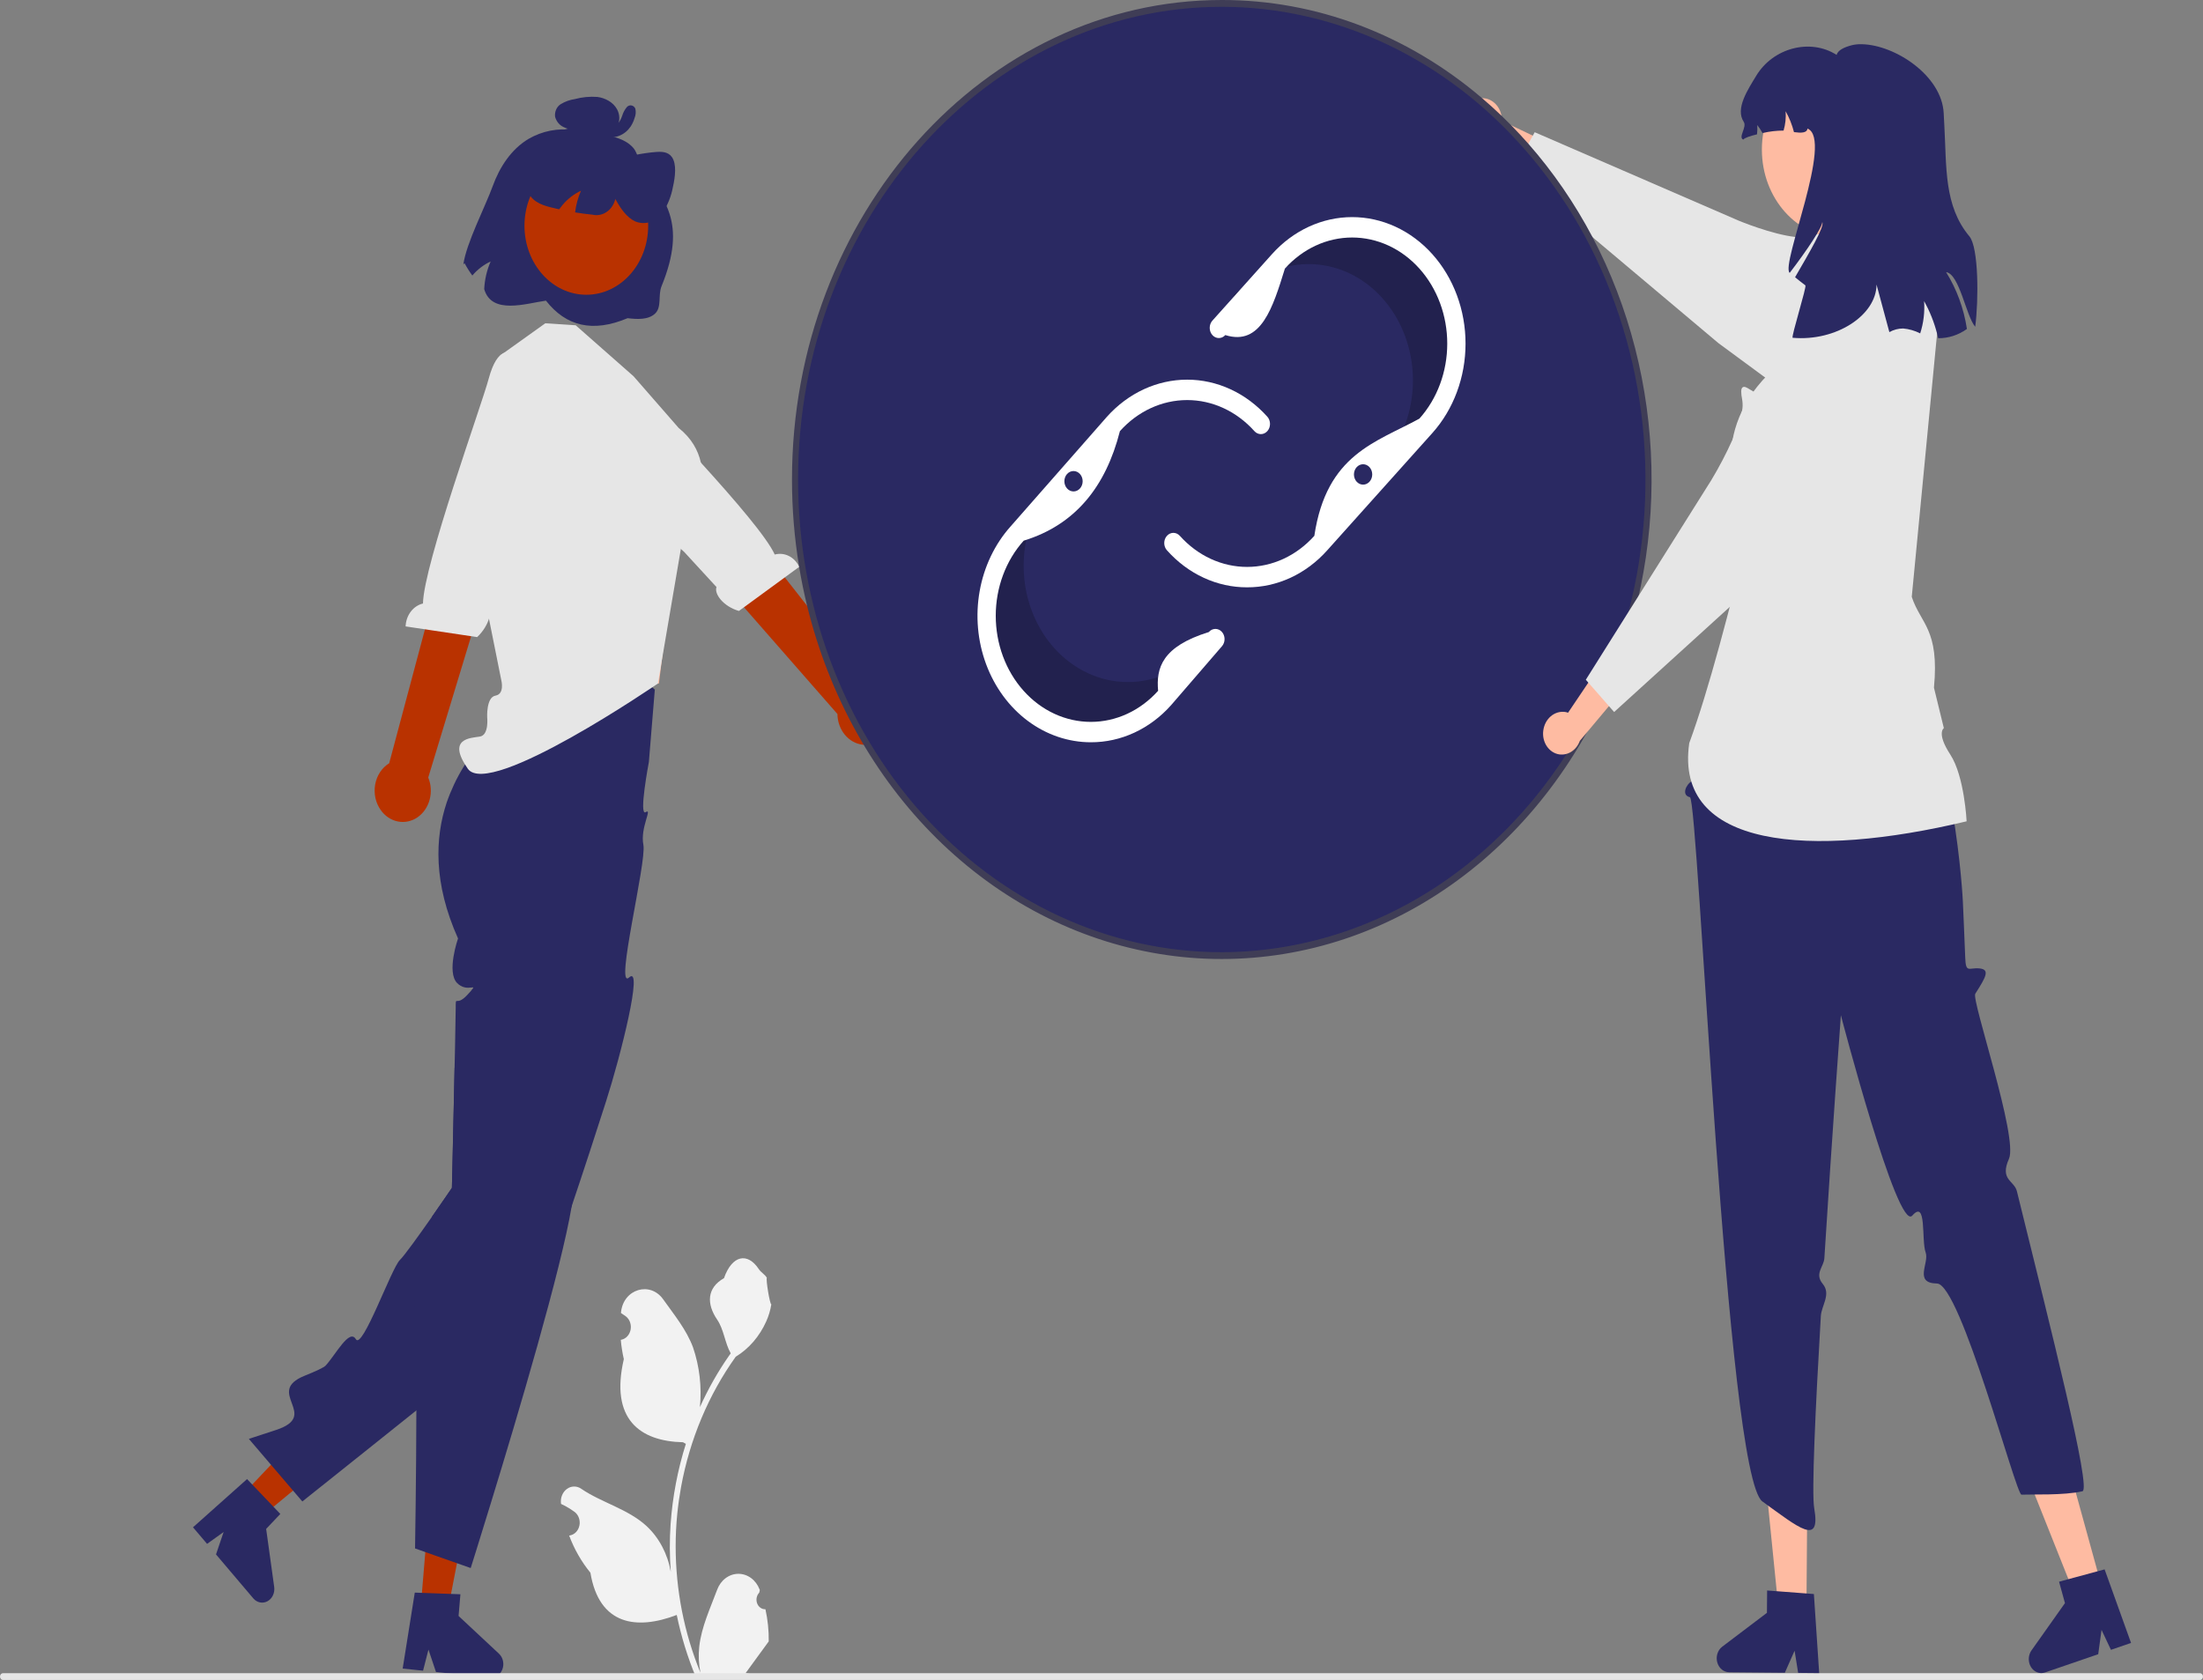<svg width="489" height="373" viewBox="0 0 489 373" fill="none" xmlns="http://www.w3.org/2000/svg">
<rect x="0" y="0" width="489" height="373" fill="#808080" stroke="none"/>
<g clip-path="url(#clip0_131_46)">
<path d="M169.902 357.296C169.513 357.315 169.128 357.201 168.799 356.969C168.47 356.737 168.213 356.397 168.062 355.996C167.912 355.595 167.876 355.152 167.959 354.727C168.042 354.303 168.239 353.916 168.525 353.621L168.656 353.044C168.638 352.998 168.621 352.952 168.604 352.905C168.212 351.872 167.555 350.991 166.716 350.373C165.877 349.756 164.893 349.428 163.888 349.432C162.882 349.436 161.901 349.772 161.066 350.397C160.231 351.022 159.58 351.908 159.195 352.944C157.656 357.081 155.696 361.224 155.214 365.598C155.001 367.531 155.091 369.49 155.479 371.389C151.864 362.59 149.987 353.027 149.975 343.347C149.974 340.918 150.095 338.491 150.337 336.077C150.538 334.098 150.815 332.134 151.17 330.183C153.107 319.598 157.267 309.678 163.307 301.236C166.23 299.456 168.595 296.718 170.081 293.393C170.619 292.197 171 290.921 171.211 289.604C170.881 289.652 169.967 284.047 170.216 283.703C169.757 282.925 168.934 282.538 168.432 281.779C165.936 278.002 162.497 278.661 160.701 283.794C156.866 285.954 156.829 289.537 159.182 292.982C160.679 295.174 160.885 298.141 162.199 300.488C162.064 300.681 161.923 300.868 161.788 301.061C159.317 304.606 157.164 308.413 155.359 312.427C155.798 307.93 155.274 303.381 153.83 299.154C152.367 295.215 149.624 291.897 147.209 288.492C144.308 284.401 138.359 286.186 137.847 291.372C137.842 291.422 137.838 291.472 137.833 291.522C138.192 291.748 138.543 291.988 138.886 292.241C139.318 292.563 139.653 293.023 139.846 293.561C140.039 294.098 140.083 294.689 139.971 295.254C139.858 295.82 139.596 296.334 139.217 296.731C138.838 297.127 138.361 297.386 137.848 297.474L137.795 297.483C137.923 298.926 138.149 300.356 138.471 301.761C135.372 315.133 142.062 320.003 151.613 320.222C151.824 320.343 152.03 320.463 152.241 320.578C150.427 326.314 149.289 332.289 148.856 338.352C148.611 341.929 148.626 345.522 148.899 349.097L148.883 348.97C148.191 344.995 146.291 341.409 143.504 338.816C139.364 335.021 133.516 333.624 129.05 330.574C128.575 330.234 128.024 330.052 127.46 330.051C126.896 330.049 126.343 330.228 125.867 330.565C125.391 330.902 125.011 331.385 124.773 331.955C124.534 332.526 124.447 333.16 124.521 333.784C124.527 333.829 124.533 333.873 124.539 333.917C125.205 334.22 125.853 334.569 126.48 334.961C126.839 335.187 127.19 335.427 127.533 335.68C127.965 336.002 128.299 336.462 128.493 337C128.686 337.537 128.73 338.127 128.617 338.693C128.505 339.259 128.242 339.773 127.864 340.169C127.485 340.565 127.008 340.825 126.495 340.913L126.442 340.922C126.404 340.928 126.372 340.934 126.334 340.94C127.471 343.971 129.068 346.761 131.053 349.187C132.991 360.861 141.312 361.968 150.213 358.569H150.219C151.195 363.305 152.61 367.915 154.441 372.324H169.524C169.578 372.137 169.627 371.944 169.676 371.757C168.279 371.855 166.878 371.762 165.502 371.48C166.621 369.947 167.74 368.403 168.859 366.87C168.884 366.842 168.908 366.812 168.93 366.78C169.497 365.996 170.07 365.217 170.638 364.433L170.638 364.432C170.668 362.028 170.421 359.63 169.903 357.296L169.902 357.296Z" fill="#F2F2F2"/>
<path d="M53.886 331.836L58.048 336.745L77.372 320.768L71.23 313.523L53.886 331.836Z" fill="#B93200"/>
<path d="M60.706 334.551L55.994 329.612L54.837 328.402L42.842 339.104L45.963 342.784L49.635 340.156L47.948 345.127L56.221 354.884C56.617 355.352 57.137 355.667 57.705 355.781C58.273 355.896 58.859 355.806 59.377 355.523C59.895 355.24 60.319 354.779 60.586 354.208C60.853 353.638 60.95 352.987 60.863 352.35L59.077 339.46L62.223 336.14L60.706 334.551Z" fill="#2A2962"/>
<path d="M145.35 153.112L144.031 169.187C144.031 169.187 141.728 181.298 143.322 180.317C144.917 179.335 142.058 183.753 142.811 187.585C143.564 191.416 136.378 219.988 139.633 217.028C142.887 214.068 137.752 234.515 134.504 244.603C133.51 247.721 132.488 250.877 131.459 254.011C131.257 254.645 131.053 255.272 130.844 255.906C129.511 259.983 128.178 264 126.899 267.791C126.717 268.319 126.54 268.848 126.365 269.369C126.358 269.384 126.358 269.399 126.351 269.399C122.143 281.759 118.536 291.485 117.095 293.093C116.344 293.931 104.429 303.536 92.42 313.155C79.815 323.25 67.108 333.368 67.108 333.368L55.24 319.475C55.24 319.475 55.525 319.384 56.059 319.203C57.047 318.886 58.874 318.289 61.269 317.497C71.256 314.212 58.569 309.1 67.636 305.446C70.193 304.419 71.898 303.619 72.284 303.196C74.537 300.742 77.562 294.89 78.989 297.344C80.417 299.798 86.892 281.563 88.759 279.759C89.761 278.785 93.029 274.232 95.83 270.23C98.238 266.786 100.309 263.744 100.309 263.744C100.309 263.744 100.349 262.113 100.41 259.515C100.498 255.672 100.627 249.699 100.762 243.719C100.755 243.712 100.755 243.712 100.762 243.712C100.81 241.462 100.857 239.211 100.904 237.075C100.938 235.421 100.972 233.828 101.006 232.355C101.094 227.946 101.155 224.609 101.155 223.778C101.155 221.052 101.155 223.174 103.083 221.528C103.371 221.276 103.644 221.003 103.902 220.712C104.314 220.298 104.694 219.846 105.038 219.361C105.181 219.021 104.294 219.482 103.144 219.225C102.521 219.086 101.945 218.756 101.479 218.274C99.057 215.842 101.669 208.367 101.669 208.367C96.161 196.075 96.561 185.995 99.138 178.225C101.066 172.65 104.125 167.649 108.076 163.615C109.58 162.016 111.218 160.582 112.968 159.333L113.137 158.314L114.998 147.071C115.988 146.465 117.017 145.942 118.076 145.508C121.381 144.185 124.927 143.791 128.401 144.361C131.854 144.918 135.196 146.126 138.287 147.932C140.813 149.348 143.183 151.086 145.35 153.112Z" fill="#2A2962"/>
<path d="M93.385 356.882L99.414 357.508L104.494 331.274L95.595 330.35L93.385 356.882Z" fill="#B93200"/>
<path d="M110.749 367.165L101.791 358.791L102.197 353.974L100.113 353.898L93.658 353.664H93.651L92.068 353.604L89.382 370.472L93.908 370.94L95.106 366.259L96.777 371.242L99.172 371.491L108.76 372.488C108.841 372.495 108.929 372.503 109.01 372.503C109.391 372.504 109.768 372.414 110.116 372.239C110.463 372.065 110.774 371.81 111.026 371.491C111.419 371.012 111.659 370.401 111.71 369.754C111.749 369.268 111.683 368.779 111.515 368.327C111.348 367.876 111.085 367.477 110.749 367.165Z" fill="#2A2962"/>
<path d="M126.899 267.791C124.606 281.722 114.896 314.386 109.024 333.504C106.351 342.24 104.484 348.152 104.484 348.152L101.439 347.08H101.432L96.283 345.268L94.409 344.603H94.402L92.129 343.795C92.129 343.795 92.393 328.196 92.42 313.155C92.44 306.85 92.413 300.636 92.305 295.713C92.183 290.345 91.973 286.501 91.628 285.739C90.2 282.612 92.589 282.28 95.113 281.495C97.643 280.702 95.667 279.509 94.686 276.972C94.023 275.281 95.329 273.023 96.256 271.74C96.512 271.378 96.785 271.033 97.075 270.705C97.075 270.705 96.628 270.531 95.83 270.229C98.238 266.786 100.309 263.744 100.309 263.744C100.309 263.744 100.349 262.113 100.41 259.515C100.498 255.672 100.627 249.699 100.762 243.719C100.755 243.712 100.755 243.712 100.762 243.712C100.81 241.461 100.857 239.211 100.904 237.075C104.774 240.389 108.536 243.636 111.946 246.642C111.951 246.645 111.954 246.65 111.956 246.655C111.959 246.66 111.96 246.666 111.96 246.672C120.154 253.898 126.304 259.697 127.17 261.539C127.562 262.369 127.427 264.589 126.899 267.791Z" fill="#2A2962"/>
<path d="M328.613 21.816C329.741 21.698 330.866 22.076 331.748 22.87C332.63 23.663 333.199 24.809 333.336 26.064C333.36 26.32 333.365 26.577 333.351 26.834L347.303 33.483L346.771 42.571L328.54 31.156C327.591 31.009 326.713 30.516 326.042 29.753C325.371 28.991 324.945 28.002 324.831 26.94C324.771 26.336 324.818 25.724 324.97 25.14C325.122 24.556 325.376 24.011 325.716 23.536C326.057 23.061 326.478 22.666 326.956 22.373C327.433 22.08 327.958 21.895 328.5 21.828C328.538 21.823 328.575 21.819 328.613 21.816Z" fill="#FEBBA2"/>
<path d="M423.541 77.915C423.197 76.153 422.556 74.48 421.654 72.984C421.403 72.559 421.129 72.15 420.835 71.761C419.739 70.304 418.717 68.968 417.77 67.774C417.195 67.027 416.633 66.332 416.106 65.691C413.041 61.938 411.031 59.952 410.111 59.786C409.664 59.703 409.225 59.642 408.798 59.582C406.613 59.28 405.03 59.061 404.982 56.486C404.978 56.117 405 55.748 405.05 55.384C405.132 54.771 405.252 54.166 405.408 53.572C405.499 53.235 405.569 52.892 405.618 52.545C405.686 52.099 405.659 51.767 405.442 51.563C405.172 51.314 404.718 51.352 403.866 51.729C403.731 51.79 403.575 51.858 403.412 51.941C403.358 51.963 403.304 51.994 403.243 52.024C403.135 52.077 403.013 52.137 402.892 52.205C401.87 52.749 400.293 52.816 398.494 52.613C393.182 52.009 385.997 49.019 385.909 48.981L340.658 29.357L340.238 30.112L339.244 31.909L338.899 32.528L338.506 33.238L336.794 36.318L335.928 37.874L350.543 50.174L352.133 51.51L353.5 52.666L381.403 76.156L391.809 83.82L394.13 85.526L404.022 92.805C405.443 93.853 407.039 94.573 408.714 94.922C410.389 95.271 412.11 95.242 413.775 94.836C415.44 94.431 417.015 93.657 418.408 92.562C419.801 91.466 420.983 90.07 421.884 88.456C423.64 85.315 424.235 81.535 423.541 77.915Z" fill="#E6E6E6"/>
<path d="M488.323 373H0.677C0.497 373 0.325 372.92 0.198 372.779C0.071 372.637 0 372.445 0 372.245C0 372.045 0.071 371.853 0.198 371.711C0.325 371.569 0.497 371.49 0.677 371.49H488.323C488.503 371.49 488.675 371.569 488.802 371.711C488.929 371.853 489 372.045 489 372.245C489 372.445 488.929 372.637 488.802 372.779C488.675 372.92 488.503 373 488.323 373Z" fill="#E6E6E6"/>
<path d="M111.582 125.938L112.849 139.062L112.104 156.272L146.262 151.744L149.471 125.938L145.382 125.983L111.582 125.938Z" fill="#FEBBA2"/>
<path d="M140.637 83.547L127.781 72.221L121.033 71.783L111.02 78.942L108.568 92.901L102.769 108.62L111.275 151.041C111.275 151.041 112.072 154.085 109.982 154.451C107.891 154.816 108.142 159.303 108.142 159.303C108.142 159.303 108.568 163.192 106.538 163.535C104.508 163.877 99.096 163.877 103.832 170.673C108.568 177.468 146.029 151.766 146.029 151.766L151.469 119.907C151.469 119.907 162.021 104.091 150.658 95.033L140.637 83.547Z" fill="#E6E6E6"/>
<path d="M84.517 179.862C83.951 179.073 83.546 178.155 83.332 177.173C83.118 176.191 83.099 175.168 83.277 174.177C83.455 173.186 83.826 172.251 84.364 171.437C84.901 170.623 85.591 169.951 86.387 169.467L102.557 108.907L112.668 114.588L95.058 172.634C95.698 174.179 95.808 175.932 95.366 177.561C94.925 179.19 93.964 180.582 92.665 181.473C91.365 182.364 89.818 182.692 88.317 182.395C86.815 182.098 85.463 181.197 84.517 179.862Z" fill="#B93200"/>
<path d="M113.342 78.382C113.342 78.382 110.452 76.667 108.475 84.085C106.892 90.024 94.049 125.397 93.885 133.997C92.829 134.247 91.876 134.882 91.178 135.803C90.481 136.723 90.077 137.877 90.031 139.081L105.911 141.456C108.685 138.844 109.413 135.317 108.34 134.27L111.787 123.762L126.171 90.328L115.451 79.579L113.342 78.382Z" fill="#E6E6E6"/>
<path d="M198.189 159.956C198.394 158.972 198.403 157.949 198.215 156.96C198.028 155.971 197.648 155.04 197.104 154.232C196.559 153.425 195.862 152.76 195.062 152.286C194.263 151.811 193.379 151.538 192.475 151.486L155.381 104.208L147.512 114.686L185.883 158.526C185.905 160.228 186.485 161.861 187.515 163.117C188.544 164.373 189.95 165.164 191.467 165.341C192.983 165.517 194.506 165.066 195.745 164.074C196.983 163.081 197.853 161.616 198.189 159.956H198.189Z" fill="#B93200"/>
<path d="M132.874 82.366C132.874 82.366 134.816 79.425 139.473 85.16C143.201 89.751 168.488 115.447 171.969 123.123C173.018 122.838 174.123 122.951 175.109 123.444C176.095 123.938 176.906 124.783 177.414 125.847L164.017 135.651C160.503 134.635 158.479 131.806 159.042 130.344L151.861 122.533L125.936 99.328L131.436 84.464L132.874 82.366Z" fill="#E6E6E6"/>
<path d="M271.2 212.171C323.515 212.171 365.924 164.844 365.924 106.462C365.924 48.081 323.515 0.754 271.2 0.754C218.885 0.754 176.476 48.081 176.476 106.462C176.476 164.844 218.885 212.171 271.2 212.171Z" fill="#2A2962"/>
<path opacity="0.2" d="M266.719 143.876C262.38 148.718 256.494 151.439 250.358 151.439C244.221 151.439 238.335 148.718 233.996 143.876V143.876C230.267 139.713 227.924 134.253 227.355 128.401C226.787 122.549 228.026 116.656 230.869 111.697L225.778 117.493C221.439 122.336 219.001 128.904 219.001 135.752C219.001 142.601 221.439 149.169 225.778 154.011V154.012C230.118 158.854 236.003 161.575 242.14 161.575C248.277 161.575 254.162 158.854 258.502 154.012L269.783 140.939L269.954 140.127L266.719 143.876Z" fill="black"/>
<path opacity="0.2" d="M277.466 63.116C282.538 59.261 288.774 57.812 294.804 59.089C300.833 60.365 306.161 64.263 309.616 69.923V69.923C312.584 74.789 313.974 80.64 313.555 86.508C313.137 92.375 310.934 97.907 307.313 102.188L313.283 97.552C318.355 93.697 321.847 87.751 322.991 81.023C324.135 74.294 322.837 67.334 319.382 61.674V61.674C315.927 56.013 310.599 52.116 304.57 50.84C298.541 49.563 292.304 51.012 287.232 54.867L273.965 65.364L273.661 66.127L277.466 63.116Z" fill="black"/>
<path d="M242.14 164.805C237.162 164.805 232.296 163.158 228.157 160.072C224.018 156.985 220.792 152.599 218.887 147.466C216.982 142.334 216.483 136.687 217.455 131.238C218.426 125.79 220.823 120.785 224.343 116.857L245.702 92.538C248.039 89.926 250.813 87.854 253.868 86.44C256.922 85.026 260.196 84.297 263.503 84.295C266.81 84.294 270.085 85.02 273.14 86.431C276.196 87.843 278.972 89.913 281.31 92.522C281.691 92.947 281.905 93.523 281.905 94.124C281.905 94.725 281.691 95.301 281.31 95.725C280.93 96.15 280.413 96.389 279.875 96.389C279.337 96.389 278.821 96.15 278.44 95.725C274.481 91.308 269.112 88.826 263.513 88.826C257.915 88.826 252.546 91.308 248.587 95.725C245.45 108.068 238.671 116.536 227.228 120.044C225.264 122.23 223.706 124.826 222.642 127.684C221.578 130.543 221.029 133.607 221.027 136.702C221.025 139.797 221.569 142.862 222.628 145.722C223.688 148.583 225.242 151.182 227.203 153.371C229.163 155.561 231.49 157.298 234.052 158.483C236.614 159.669 239.36 160.279 242.134 160.279C244.907 160.28 247.654 159.67 250.216 158.485C252.778 157.301 255.106 155.564 257.067 153.375C256.604 148.312 257.93 143.552 268.321 140.334C268.506 140.118 268.727 139.946 268.971 139.826C269.216 139.706 269.479 139.642 269.746 139.636C270.013 139.63 270.278 139.683 270.527 139.791C270.776 139.9 271.003 140.062 271.195 140.269C271.387 140.476 271.541 140.723 271.648 140.996C271.754 141.269 271.812 141.563 271.816 141.861C271.821 142.159 271.773 142.455 271.675 142.732C271.577 143.009 271.431 143.262 271.245 143.476L259.964 156.548C257.63 159.173 254.853 161.254 251.794 162.671C248.734 164.089 245.453 164.814 242.14 164.805Z" fill="white"/>
<path d="M276.817 130.403C273.51 130.413 270.235 129.691 267.18 128.278C264.125 126.866 261.351 124.792 259.02 122.175C258.639 121.751 258.425 121.174 258.425 120.574C258.425 119.973 258.639 119.397 259.02 118.972C259.401 118.547 259.917 118.309 260.455 118.309C260.994 118.309 261.51 118.547 261.891 118.972C263.851 121.16 266.178 122.895 268.739 124.079C271.3 125.263 274.045 125.872 276.817 125.872C279.589 125.872 282.334 125.263 284.895 124.079C287.456 122.895 289.783 121.16 291.743 118.972C294.448 100.787 305.477 98.221 315.063 92.948C317.024 90.761 318.578 88.164 319.639 85.306C320.7 82.448 321.246 79.384 321.246 76.291C321.246 73.197 320.7 70.134 319.639 67.276C318.578 64.418 317.023 61.821 315.063 59.633C313.103 57.446 310.776 55.711 308.215 54.527C305.654 53.343 302.909 52.734 300.137 52.734C297.364 52.734 294.619 53.343 292.058 54.527C289.497 55.711 287.17 57.446 285.21 59.633C282.543 68.219 279.925 76.907 271.983 74.395C271.794 74.605 271.57 74.772 271.324 74.886C271.078 75 270.814 75.058 270.547 75.058C270.009 75.058 269.493 74.82 269.112 74.395C268.732 73.97 268.518 73.394 268.518 72.793C268.518 72.192 268.732 71.616 269.112 71.192L282.34 56.43C284.677 53.822 287.451 51.753 290.505 50.342C293.558 48.93 296.831 48.204 300.136 48.204C303.442 48.204 306.714 48.93 309.768 50.342C312.822 51.753 315.596 53.822 317.933 56.43C320.27 59.038 322.124 62.135 323.389 65.542C324.654 68.95 325.305 72.602 325.305 76.291C325.305 79.979 324.654 83.632 323.389 87.039C322.124 90.447 320.271 93.543 317.933 96.151L294.614 122.176C292.282 124.792 289.508 126.866 286.454 128.279C283.399 129.691 280.123 130.413 276.817 130.403Z" fill="white"/>
<path d="M353.5 52.666C349.522 45.126 344.734 38.155 339.244 31.909C338.019 30.52 336.754 29.16 335.462 27.839C334.744 27.107 334.021 26.389 333.283 25.687C331.882 24.343 330.441 23.044 328.973 21.791C312.387 7.633 292.08 -0.026 271.198 -5.43539e-05C218.599 -5.43539e-05 175.797 47.758 175.797 106.464C175.795 112.937 176.323 119.397 177.374 125.763C177.375 125.799 177.38 125.834 177.387 125.869C177.868 128.791 178.463 131.675 179.153 134.507C184.042 154.492 194.05 172.452 207.951 186.184C221.851 199.915 239.039 208.822 257.409 211.813C275.779 214.804 294.531 211.748 311.368 203.02C328.204 194.292 342.392 180.272 352.194 162.678C353.513 160.307 354.753 157.876 355.915 155.384C363.324 139.43 366.988 121.641 366.566 103.678C366.144 85.715 361.648 68.164 353.5 52.666ZM271.198 211.418C258.846 211.423 246.615 208.711 235.203 203.438C223.79 198.166 213.421 190.435 204.687 180.688C195.953 170.941 189.026 159.369 184.301 146.634C179.576 133.898 177.146 120.248 177.151 106.464C177.151 48.588 219.343 1.51 271.198 1.51C283.747 1.518 296.167 4.329 307.727 9.778C319.287 15.227 329.752 23.204 338.506 33.237C340.789 35.838 342.944 38.576 344.961 41.438C346.958 44.238 348.821 47.154 350.543 50.174C357.721 62.757 362.411 76.904 364.301 91.67C366.191 106.437 365.237 121.483 361.504 135.806C360.672 139.007 359.697 142.141 358.601 145.214C357.498 148.294 356.274 151.315 354.92 154.244C347.007 171.428 335.011 185.85 320.244 195.934C305.478 206.018 288.51 211.375 271.198 211.418Z" fill="#3F3D56"/>
<path d="M400.978 357.122L394.759 357.063L392.006 329.67L401.185 329.757L400.978 357.122Z" fill="#FEBBA2"/>
<path d="M402.628 353.921L401.004 353.8L394.38 353.294L392.249 353.136L392.208 358.096L382.276 365.617C381.785 365.989 381.414 366.526 381.216 367.15C381.019 367.774 381.005 368.452 381.177 369.085C381.35 369.719 381.699 370.274 382.174 370.67C382.649 371.066 383.225 371.282 383.818 371.287L396.18 371.401L398.345 366.508L399.136 371.431L403.805 371.476L402.628 353.921Z" fill="#2A2962"/>
<path d="M466.453 352.051L460.509 354.09L450.475 328.903L459.249 325.893L466.453 352.051Z" fill="#FEBBA2"/>
<path d="M467.161 348.447L465.578 348.877L459.131 350.621L457.053 351.188L458.359 355.937L450.923 366.447C450.6 366.906 450.4 367.456 450.344 368.035C450.288 368.615 450.379 369.2 450.607 369.724C450.835 370.249 451.19 370.691 451.633 371.001C452.075 371.31 452.587 371.475 453.109 371.476C453.384 371.475 453.658 371.43 453.921 371.34L465.741 367.285L466.478 361.887L468.569 366.311L473.028 364.779L467.161 348.447Z" fill="#2A2962"/>
<path d="M388.469 126.787L376.602 165.276L376.21 168.356C373.219 171.524 376.976 172.568 375.567 173.403C374.159 174.239 373.212 176.581 375.11 177C377.008 177.418 383.128 327.539 391.2 333.368C399.272 339.197 404.185 343.413 402.702 334.878C402.105 331.439 402.95 313.002 404.171 292.211C404.31 289.855 406.498 287.361 404.6 285.07C402.702 282.779 404.834 281.271 404.953 279.37C406.656 252.22 408.621 225.416 408.621 225.416C408.621 225.416 421.202 273.632 424.469 269.9C427.736 266.167 426.443 275.357 427.441 278.103C428.276 280.398 424.716 284.906 429.947 284.975C435.179 285.044 447.465 331.911 448.711 331.858C451.18 331.753 458.121 332.05 462.243 331.103C464.278 330.635 455.243 295.152 447.698 264.512C447.097 262.068 443.822 262.011 445.928 257.294C448.034 252.576 437.556 222.052 438.455 220.64C440.842 216.893 441.75 215.264 439.397 215.019C437.043 214.773 436.347 216.214 436.22 212.579C436.093 208.944 435.687 199.981 435.687 199.981C435.687 199.981 433.982 164.532 422.043 144.946L421.024 133.309L388.469 126.787Z" fill="#2A2962"/>
<path d="M418.118 53.303L402.38 55.804L401.431 68.521L393.664 82.079C393.664 82.079 376.402 95.636 388.441 117.052C383.859 135.5 379.304 153.193 374.962 164.989C371.579 188.396 401.885 190.639 436.532 182.355C436.532 182.355 436.054 172.347 432.91 167.535C429.766 162.724 431.478 161.673 431.478 161.673L429.281 152.684C430.524 139.69 426.326 138.524 424.353 132.521L430.343 70.232L418.118 53.303Z" fill="#E6E6E6"/>
<path d="M342.566 162.177C342.733 160.926 343.33 159.798 344.231 159.032C345.132 158.265 346.266 157.921 347.39 158.073C347.618 158.108 347.844 158.164 348.063 158.24L357.18 144.707L364.961 147.453L350.677 164.486C350.322 165.479 349.683 166.313 348.86 166.858C348.036 167.403 347.073 167.629 346.123 167.499C345.582 167.42 345.061 167.223 344.589 166.918C344.117 166.614 343.703 166.209 343.372 165.727C343.04 165.244 342.797 164.693 342.656 164.106C342.514 163.518 342.479 162.906 342.55 162.303C342.555 162.261 342.56 162.219 342.566 162.177Z" fill="#FEBBA2"/>
<path d="M423.541 77.915C423.318 77.605 423.075 77.303 422.818 77.009C421.03 74.953 418.729 73.548 416.214 72.977C413.699 72.406 411.089 72.695 408.724 73.808C408.494 73.913 408.264 74.034 408.041 74.155C399.955 78.587 395.591 81.539 395.063 82.921C394.881 83.389 394.725 83.85 394.569 84.295C394.42 84.733 394.278 85.148 394.13 85.526C393.507 87.142 392.79 88.146 390.963 87.693C390.357 87.528 389.773 87.276 389.224 86.945C388.974 86.809 388.744 86.666 388.527 86.53C387.743 86.047 387.174 85.7 386.789 86.017C386.417 86.326 386.403 87.111 386.741 88.931C386.853 89.691 386.835 90.467 386.687 91.219C386.24 93.412 385.539 95.532 384.603 97.524C383.201 100.647 381.623 103.668 379.88 106.569L363.784 132.181L362.695 133.91L361.504 135.806L352.004 150.922L352.566 151.564L354.921 154.244L355.442 154.841L355.915 155.384L357.14 156.781L358.29 158.087L383.954 134.756L386.816 132.151L391.944 127.485L402.452 117.933L422.337 97.395C423.592 96.109 424.602 94.554 425.305 92.822C426.009 91.089 426.391 89.216 426.43 87.315C426.43 87.187 426.437 87.066 426.437 86.938C426.445 83.645 425.42 80.454 423.541 77.915Z" fill="#E6E6E6"/>
<path d="M408.67 52.84C418.382 52.84 426.256 44.053 426.256 33.215C426.256 22.376 418.382 13.589 408.67 13.589C398.957 13.589 391.084 22.376 391.084 33.215C391.084 44.053 398.957 52.84 408.67 52.84Z" fill="#FEBBA2"/>
<path d="M431.975 60.428C434.336 64.198 435.914 68.506 436.597 73.041C434.695 74.399 432.481 75.113 430.223 75.095C430.146 74.765 430.07 74.435 429.982 74.105C429.328 71.549 428.354 69.109 427.091 66.857C427.264 69.286 426.969 71.728 426.225 74.019C425.032 73.414 423.754 73.046 422.447 72.931C421.383 72.931 420.333 73.207 419.38 73.738C418.274 69.644 417.256 65.879 416.533 63.178C416.511 69.949 407.618 75.853 397.914 74.997C397.564 74.752 401.079 63.618 400.74 63.361C399.962 62.787 399.206 62.164 398.451 61.553C401.627 56.077 405.077 50.21 404.485 49.33C404.529 50.418 401.046 55.649 397.257 60.587C395.154 58.864 407.103 30.826 401.2 28.552C401.101 29.543 399.798 29.543 398.21 29.335C397.791 27.701 397.168 26.142 396.359 24.702C396.464 26.152 396.308 27.611 395.899 28.992C394.331 28.993 392.767 29.177 391.233 29.542C390.879 28.919 390.487 28.323 390.061 27.758C390.103 28.447 390.085 29.139 390.007 29.823C388.441 30.202 387.148 30.642 386.962 30.997C385.735 30.496 387.827 28.235 387.061 27.061C385.111 24.128 388.003 19.85 389.831 16.819C393.588 10.61 401.835 8.459 407.673 12.187C407.935 11.172 409.283 10.5 411.013 10.048C411.746 9.868 412.497 9.79 413.247 9.816C420.695 9.962 431.033 16.819 431.439 25.118C431.472 25.949 431.526 26.854 431.581 27.819C432.107 37.108 431.461 45.676 437.145 52.471C439.204 54.928 439.226 66.564 438.437 72.552C436.389 70.145 434.932 60.782 431.975 60.428Z" fill="#2A2962"/>
<path d="M238.288 109.114C239.409 109.114 240.318 108.1 240.318 106.849C240.318 105.598 239.409 104.584 238.288 104.584C237.167 104.584 236.258 105.598 236.258 106.849C236.258 108.1 237.167 109.114 238.288 109.114Z" fill="#2A2962"/>
<path d="M302.565 107.604C303.686 107.604 304.595 106.59 304.595 105.339C304.595 104.088 303.686 103.074 302.565 103.074C301.444 103.074 300.535 104.088 300.535 105.339C300.535 106.59 301.444 107.604 302.565 107.604Z" fill="#2A2962"/>
<path d="M109.349 41.375C107.804 45.668 103.446 54.111 102.855 58.717L103.121 58.426C103.628 59.392 104.204 60.311 104.843 61.174C105.989 59.83 107.373 58.768 108.908 58.055C108.07 59.973 107.585 62.059 107.481 64.19C109.125 69.943 116.728 67.381 121.183 66.753C125.632 72.431 131.55 73.913 139.301 70.648C141.468 70.897 143.895 71.049 145.414 69.619C146.933 68.19 146.028 65.543 146.845 63.541C152.666 49.28 147.294 44.135 142.73 37.668C141.725 36.245 141.73 34.122 140.507 32.764C138.812 30.882 136.212 30.303 133.816 29.84C134.438 29.876 135.059 29.733 135.617 29.425C136.176 29.116 136.654 28.652 137.006 28.078C137.314 27.499 137.474 26.836 137.466 26.163C137.458 25.489 137.284 24.831 136.963 24.261C136.105 22.675 134.324 21.753 132.606 21.523C130.913 21.395 129.213 21.558 127.564 22.007C126.496 22.163 125.462 22.532 124.511 23.096C124.062 23.363 123.697 23.777 123.465 24.282C123.232 24.787 123.143 25.359 123.21 25.922C123.353 26.442 123.6 26.918 123.931 27.317C124.263 27.716 124.67 28.026 125.124 28.224C125.816 28.55 126.544 28.773 127.288 28.885C123.869 28.39 120.396 29.068 117.331 30.83C113.49 33.116 110.899 37.084 109.349 41.375Z" fill="#2A2962"/>
<path d="M130.147 65.445C137.73 65.445 143.877 58.585 143.877 50.123C143.877 41.661 137.73 34.8 130.147 34.8C122.564 34.8 116.417 41.661 116.417 50.123C116.417 58.585 122.564 65.445 130.147 65.445Z" fill="#B93200"/>
<path d="M116.935 41.907C117.731 44.592 120.006 45.458 122.109 45.997C122.772 46.17 123.439 46.33 124.112 46.473C124.36 46.127 124.624 45.787 124.9 45.466C126.046 44.123 127.431 43.061 128.965 42.347C128.301 43.863 127.86 45.487 127.659 47.158C128.93 47.364 130.208 47.532 131.493 47.663C132.581 47.921 133.716 47.703 134.663 47.054C135.611 46.406 136.299 45.375 136.585 44.176C137.755 46.312 139.139 48.322 141.031 49.171C142.112 49.605 143.29 49.64 144.392 49.272C145.493 48.905 146.46 48.153 147.151 47.127C148.242 45.454 148.998 43.539 149.369 41.512C149.906 39.135 150.204 36.396 149.15 34.887C148.305 33.666 146.848 33.644 145.504 33.752C142.537 34.007 139.602 34.6 136.744 35.525L136.502 36.132C136.993 32.839 135.928 29.671 133.957 28.544C132.627 27.791 131.028 27.918 129.474 28.07C127.477 28.17 125.505 28.595 123.619 29.334C121.456 30.262 119.603 31.914 118.313 34.063C116.934 36.401 116.248 39.589 116.935 41.907Z" fill="#2A2962"/>
<path d="M136.508 27.586C136.373 27.542 136.724 27.599 136.602 27.603C136.662 27.599 136.723 27.589 136.782 27.575C136.792 27.572 136.928 27.524 136.838 27.559C137.041 27.491 137.223 27.359 137.361 27.178C137.684 26.733 137.937 26.23 138.11 25.692C138.328 24.979 138.679 24.327 139.139 23.776C139.269 23.63 139.429 23.52 139.605 23.456C139.781 23.391 139.968 23.373 140.151 23.405C140.334 23.436 140.508 23.515 140.658 23.635C140.809 23.755 140.932 23.913 141.017 24.096C141.191 24.803 141.132 25.556 140.85 26.218C140.653 26.892 140.36 27.526 139.982 28.095C139.349 29.026 138.488 29.732 137.502 30.126C136.36 30.589 135.116 30.629 133.953 30.239C133.799 30.168 133.667 30.049 133.573 29.896C133.479 29.742 133.427 29.562 133.424 29.376C133.42 29.191 133.465 29.008 133.553 28.85C133.641 28.692 133.768 28.567 133.918 28.488L135.858 27.602C135.96 27.552 136.07 27.525 136.182 27.522C136.293 27.519 136.404 27.541 136.508 27.586C136.612 27.631 136.707 27.699 136.788 27.785C136.868 27.871 136.933 27.974 136.978 28.088C137.023 28.202 137.047 28.325 137.05 28.449C137.052 28.574 137.032 28.697 136.992 28.814C136.952 28.93 136.891 29.035 136.814 29.125C136.737 29.215 136.645 29.287 136.542 29.338L134.603 30.224L134.568 28.472C134.81 28.55 135.059 28.598 135.311 28.614C135.579 28.644 135.85 28.631 136.115 28.576C136.369 28.539 136.619 28.471 136.859 28.374C137.014 28.311 137.165 28.239 137.312 28.159C137.366 28.13 137.419 28.1 137.472 28.069C137.468 28.071 137.694 27.924 137.595 27.993C137.846 27.814 138.081 27.61 138.298 27.382C138.375 27.301 138.445 27.214 138.509 27.12C138.619 26.969 138.722 26.81 138.816 26.645C139.007 26.296 139.158 25.922 139.266 25.531C139.316 25.367 139.357 25.2 139.391 25.031C139.4 24.938 139.415 24.846 139.436 24.755C139.508 24.54 139.422 24.881 139.505 24.975L139.863 25.269C139.93 25.291 140.001 25.296 140.07 25.284C140.139 25.272 140.205 25.242 140.262 25.197C140.305 25.131 140.296 25.142 140.235 25.23C140.164 25.335 140.099 25.444 140.041 25.557C139.912 25.824 139.796 26.099 139.693 26.379C139.48 26.974 139.21 27.543 138.888 28.075C138.573 28.613 138.114 29.026 137.576 29.256C137.038 29.485 136.449 29.52 135.892 29.353C135.684 29.261 135.516 29.08 135.425 28.85C135.335 28.621 135.329 28.361 135.409 28.126C135.494 27.895 135.656 27.71 135.861 27.609C136.066 27.509 136.298 27.5 136.508 27.586Z" fill="#2A2962"/>
</g>
<defs>
<clipPath id="clip0_131_46">
<rect width="489" height="373" fill="white"/>
</clipPath>
</defs>
</svg>
